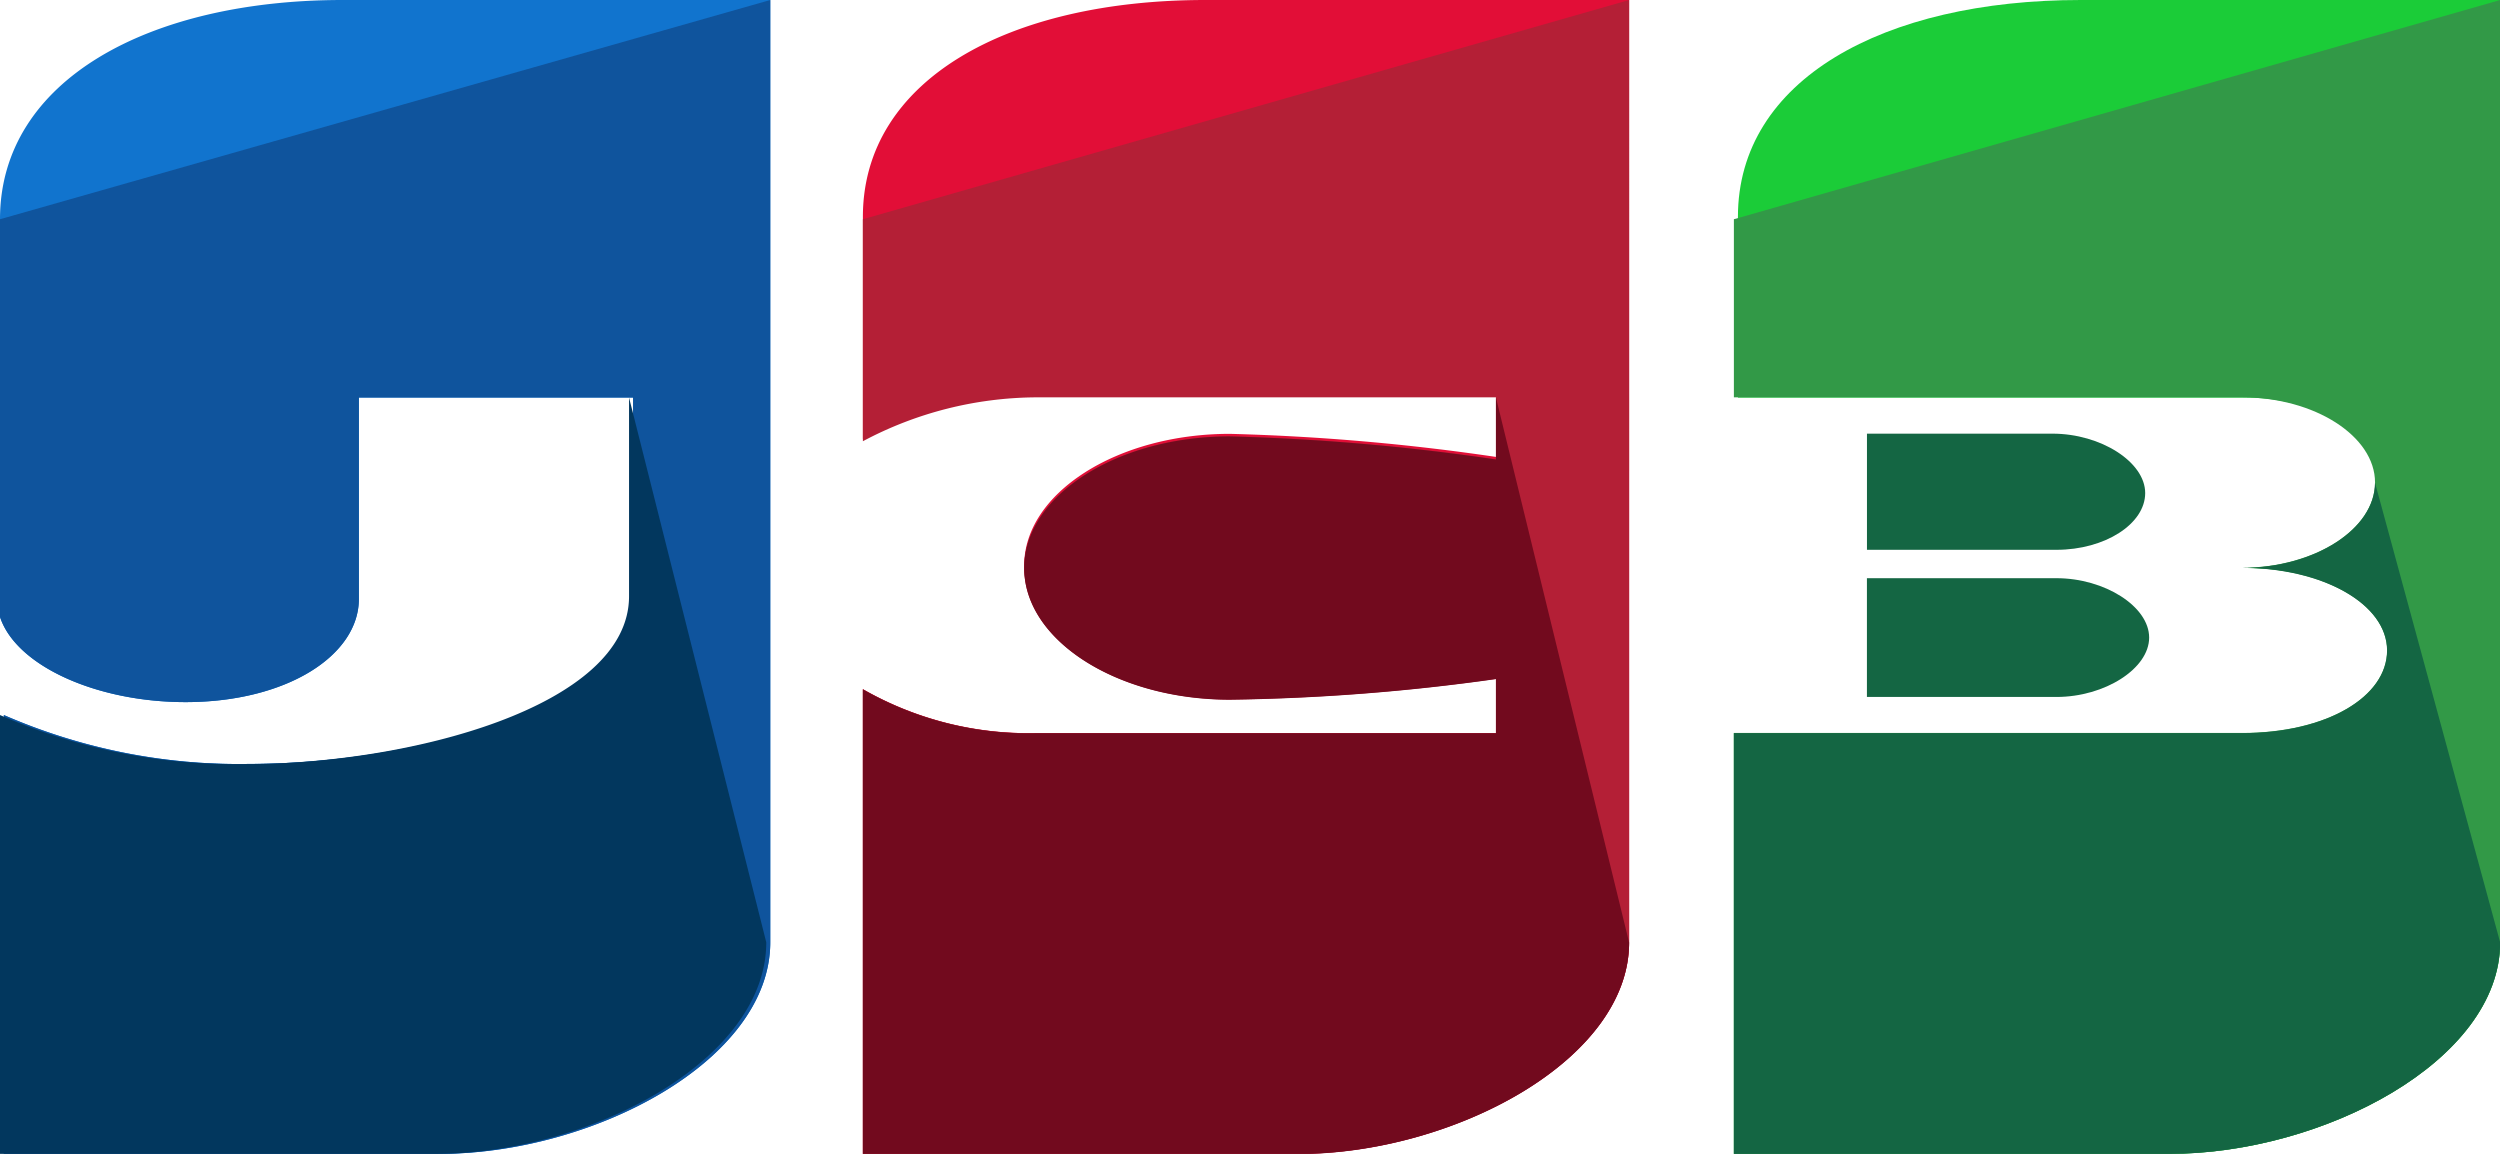 <svg xmlns="http://www.w3.org/2000/svg" width="65" height="30"><defs><style>.cls-4{fill:#146643}</style></defs><g id="jcb" transform="translate(0 -69.2)"><path id="路径_38" data-name="路径 38" d="M8.911 69.2C3.879 69.2 0 71.281 0 74.9v10.34c.419 1.275 2.516 2.215 4.823 2.215 2.621 0 4.508-1.208 4.508-2.685v-5.234h7.129V84.7c0 2.886-5.766 4.362-9.96 4.362a15.3 15.3 0 01-6.4-1.271V99.2h11.327c3.984 0 8.6-2.416 8.6-5.5V69.2z" fill="#1174ce"/><path id="路径_39" data-name="路径 39" d="M0 74.9v10.34c.419 1.275 2.516 2.215 4.823 2.215 2.621 0 4.508-1.208 4.508-2.685v-5.234h7.129V84.7c0 2.886-5.766 4.362-9.96 4.362a15.3 15.3 0 01-6.4-1.271V99.2h11.327c3.984 0 8.6-2.416 8.6-5.5V69.2" fill="#0f549d"/><path id="路径_40" data-name="路径 40" d="M16.355 192.4v5.168c0 2.886-5.766 4.362-9.96 4.362A15.3 15.3 0 010 200.655v11.409h11.323c3.984 0 8.6-2.416 8.6-5.5" transform="translate(0 -112.864)" fill="#02375e"/><path id="路径_41" data-name="路径 41" class="cls-4" d="M370.4 251.487h4.927c1.258 0 2.411-.738 2.411-1.544s-1.153-1.544-2.411-1.544H370.4z" transform="translate(-321.86 -164.166)"/><path id="路径_42" data-name="路径 42" d="M353.016 69.2c-5.137 0-8.911 2.081-8.911 5.638v4.7h13.21c1.887 0 3.46 1.007 3.46 2.215s-1.573 2.215-3.46 2.215c2.1 0 3.774.94 3.774 2.148s-1.573 2.148-3.774 2.148H344V99.2h11.323c3.984 0 8.6-2.416 8.6-5.5V69.2z" transform="translate(-298.919)" fill="#1bcc38"/><path id="路径_43" data-name="路径 43" d="M344 74.9v4.631h13.21c1.887 0 3.46 1.007 3.46 2.215s-1.573 2.215-3.46 2.215c2.1 0 3.774.94 3.774 2.148s-1.573 2.148-3.774 2.148H344V99.2h11.323c3.984 0 8.6-2.416 8.6-5.5V69.2" transform="translate(-298.919)" fill="#329947"/><g id="组_95" data-name="组 95" transform="translate(45.081 80.475)"><path id="路径_44" data-name="路径 44" class="cls-4" d="M360.669 218.8c0 1.208-1.573 2.215-3.46 2.215 2.1 0 3.774.94 3.774 2.148s-1.573 2.148-3.774 2.148H344v10.94h11.323c3.984 0 8.6-2.416 8.6-5.5" transform="translate(-344 -217.525)"/><path id="路径_45" data-name="路径 45" class="cls-4" d="M377.634 205.144c0-.805-1.153-1.544-2.411-1.544H370.4v3.02h4.927c1.258 0 2.307-.671 2.307-1.476z" transform="translate(-366.94 -203.6)"/></g><path id="路径_46" data-name="路径 46" d="M180.111 69.2c-5.137 0-8.911 2.081-8.911 5.638v5.772a9.693 9.693 0 014.508-1.141h11.952v1.611a57.309 57.309 0 00-6.919-.6c-2.935 0-5.347 1.544-5.347 3.423s2.411 3.423 5.347 3.423a54.365 54.365 0 006.919-.537v1.471h-11.952a8.673 8.673 0 01-4.508-1.141V99.2h11.322c3.984 0 8.6-2.416 8.6-5.5V69.2z" transform="translate(-148.765)" fill="#e20e37"/><path id="路径_47" data-name="路径 47" d="M171.2 74.9v5.772a9.693 9.693 0 014.508-1.141h11.952v1.611a57.308 57.308 0 00-6.919-.6c-2.935 0-5.347 1.544-5.347 3.423s2.411 3.423 5.347 3.423a54.365 54.365 0 006.919-.537v1.409h-11.952a8.673 8.673 0 01-4.508-1.141V99.2h11.322c3.984 0 8.6-2.416 8.6-5.5V69.2" transform="translate(-148.765)" fill="#b41f36"/><path id="路径_48" data-name="路径 48" d="M187.66 192.4v1.611a57.309 57.309 0 00-6.919-.6c-2.935 0-5.347 1.544-5.347 3.423s2.411 3.423 5.347 3.423a54.364 54.364 0 006.919-.537v1.409h-11.952a8.672 8.672 0 01-4.508-1.141v12.081h11.322c3.984 0 8.6-2.416 8.6-5.5" transform="translate(-148.765 -112.864)" fill="#720a1e"/></g></svg>